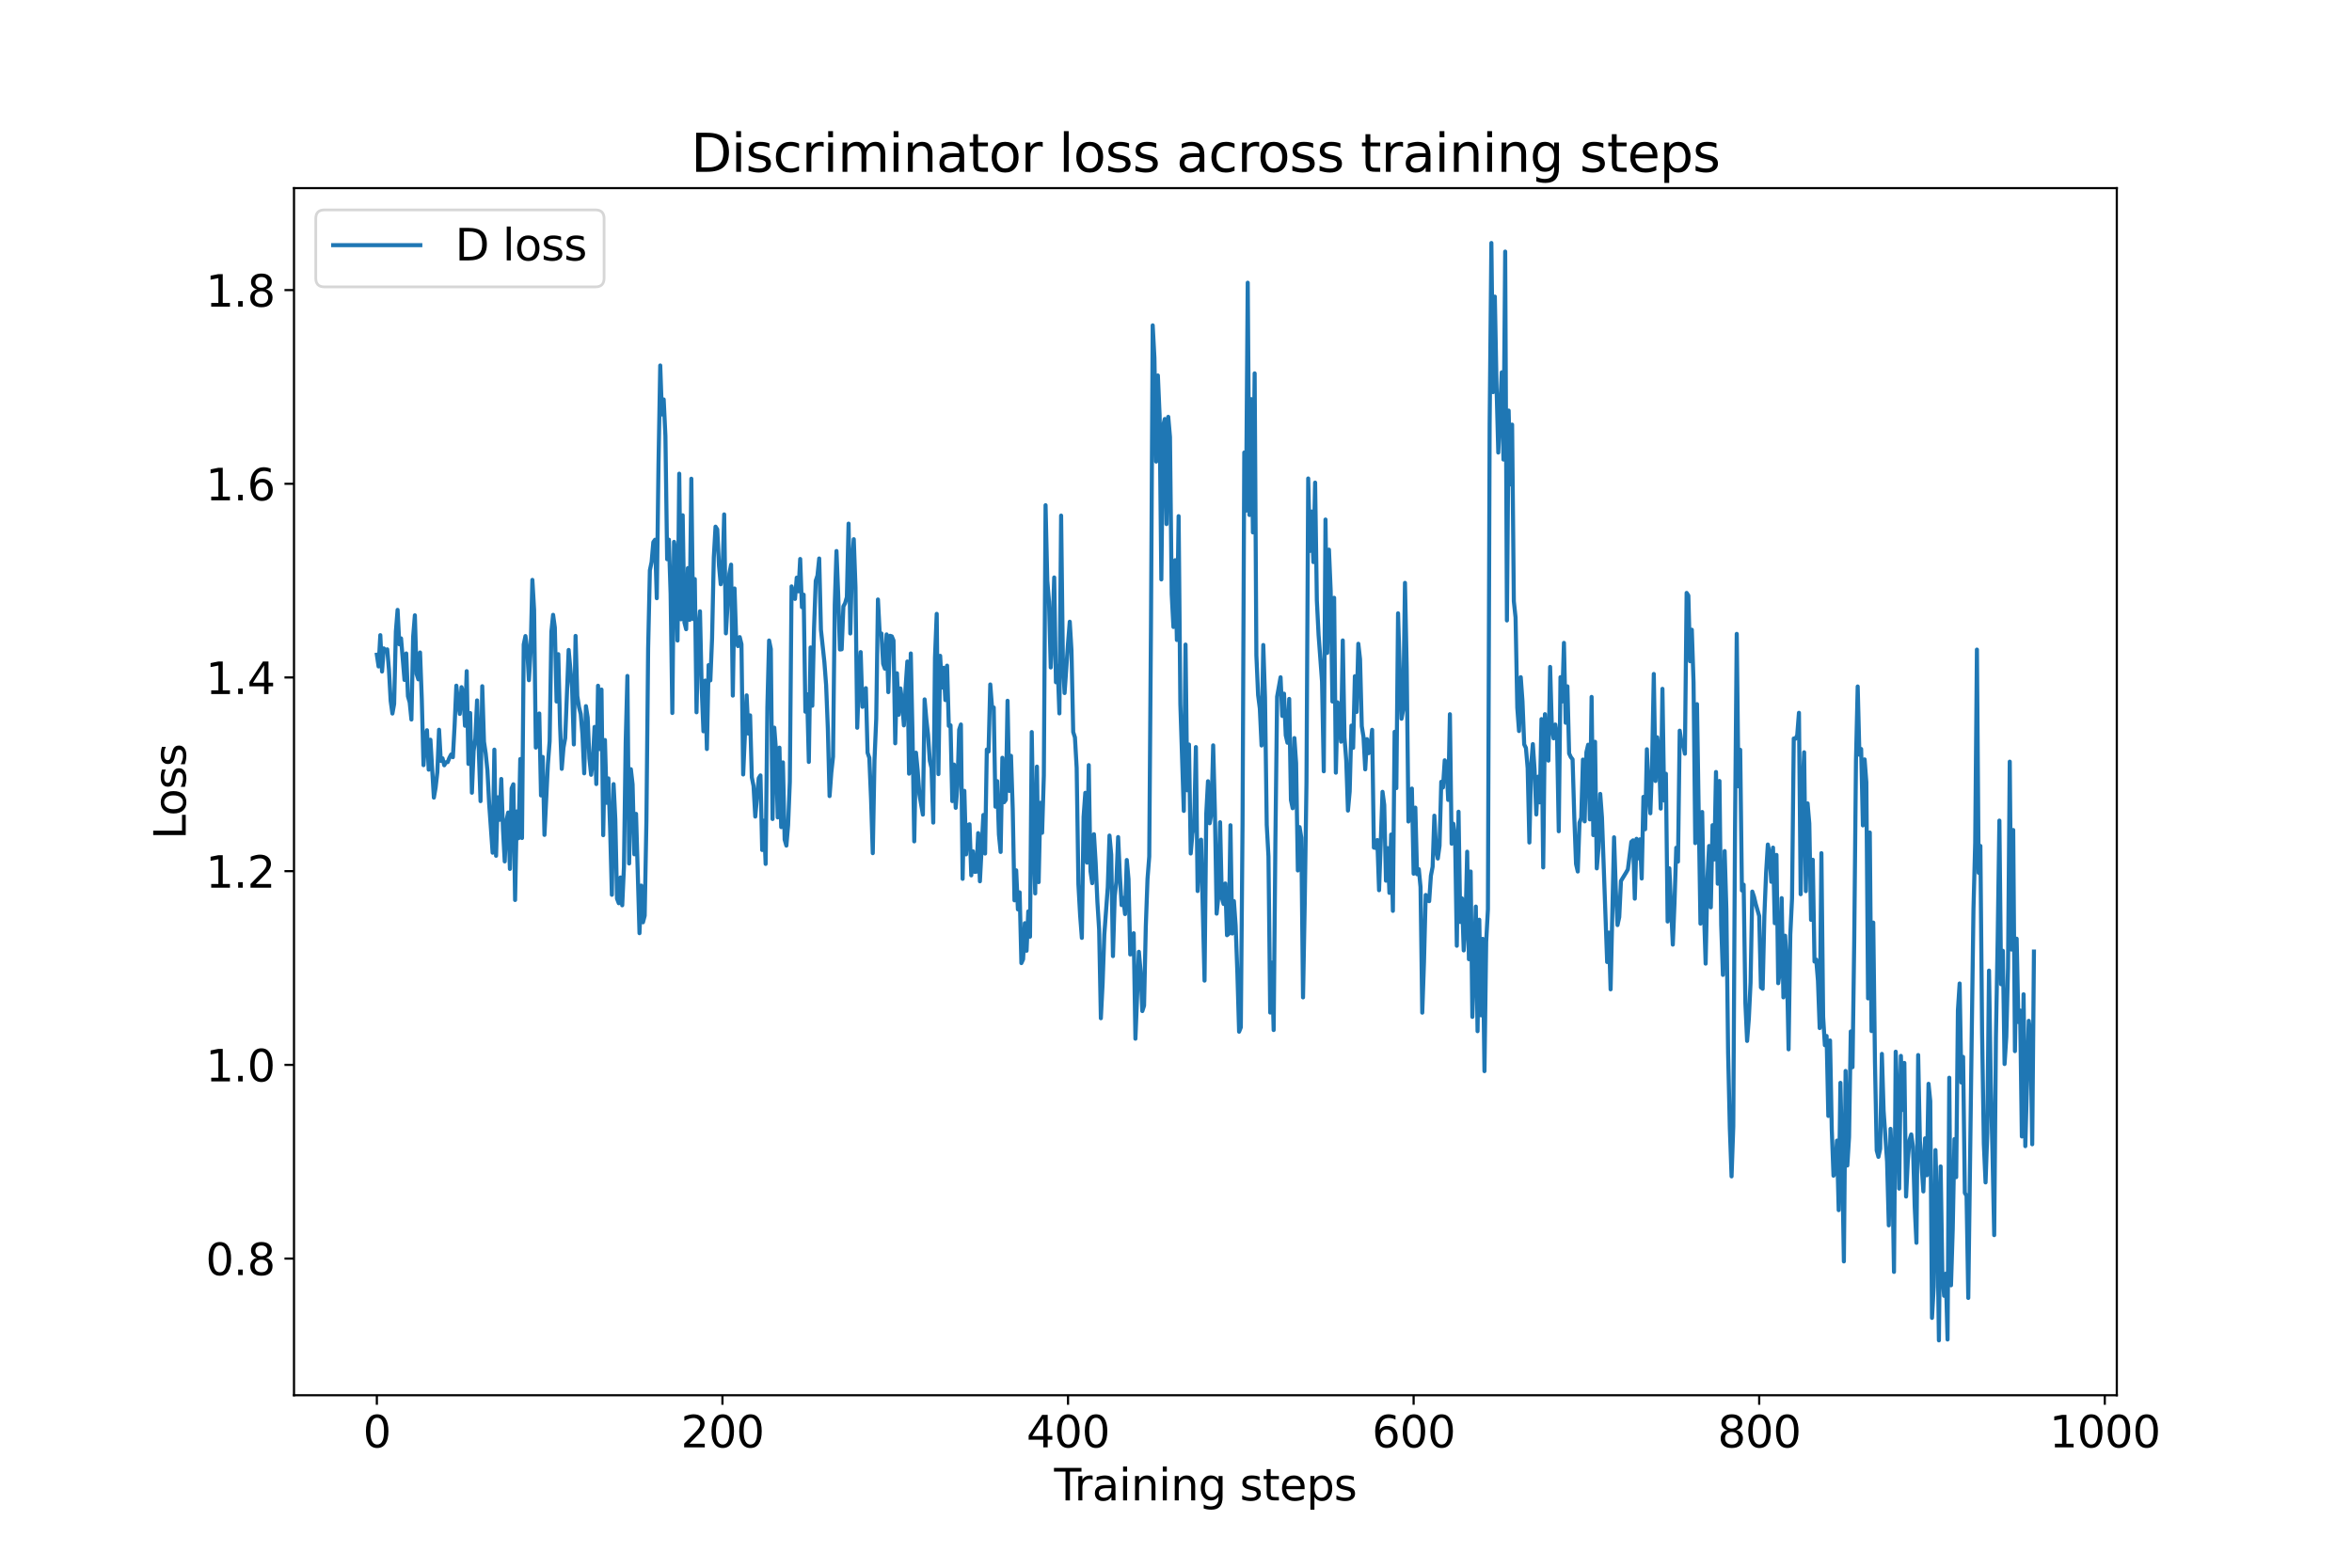 <?xml version="1.0" encoding="utf-8" standalone="no"?>
<!DOCTYPE svg PUBLIC "-//W3C//DTD SVG 1.1//EN"
  "http://www.w3.org/Graphics/SVG/1.1/DTD/svg11.dtd">
<svg xmlns:xlink="http://www.w3.org/1999/xlink" width="864pt" height="576pt" viewBox="0 0 864 576" xmlns="http://www.w3.org/2000/svg" version="1.1">
 <defs>
  <style type="text/css">*{stroke-linejoin: round; stroke-linecap: butt}</style>
 </defs>
 <g id="figure_1">
  <g id="patch_1">
   <path d="M 0 576 
L 864 576 
L 864 0 
L 0 0 
z
" style="fill: #ffffff"/>
  </g>
  <g id="axes_1">
   <g id="patch_2">
    <path d="M 108 512.64 
L 777.6 512.64 
L 777.6 69.12 
L 108 69.12 
z
" style="fill: #ffffff"/>
   </g>
   <g id="matplotlib.axis_1">
    <g id="xtick_1">
     <g id="line2d_1">
      <defs>
       <path id="ma4e22865d3" d="M 0 0 
L 0 3.5 
" style="stroke: #000000; stroke-width: 0.8"/>
      </defs>
      <g>
       <use xlink:href="#ma4e22865d3" x="138.436" y="512.64" style="stroke: #000000; stroke-width: 0.8"/>
      </g>
     </g>
     <g id="text_1">
      <!-- 0 -->
      <g transform="translate(133.346 531.798)scale(0.16 -0.16)">
       <defs>
        <path id="DejaVuSans-30" d="M 2034 4250 
Q 1547 4250 1301 3770 
Q 1056 3291 1056 2328 
Q 1056 1369 1301 889 
Q 1547 409 2034 409 
Q 2525 409 2770 889 
Q 3016 1369 3016 2328 
Q 3016 3291 2770 3770 
Q 2525 4250 2034 4250 
z
M 2034 4750 
Q 2819 4750 3233 4129 
Q 3647 3509 3647 2328 
Q 3647 1150 3233 529 
Q 2819 -91 2034 -91 
Q 1250 -91 836 529 
Q 422 1150 422 2328 
Q 422 3509 836 4129 
Q 1250 4750 2034 4750 
z
" transform="scale(0.016)"/>
       </defs>
       <use xlink:href="#DejaVuSans-30"/>
      </g>
     </g>
    </g>
    <g id="xtick_2">
     <g id="line2d_2">
      <g>
       <use xlink:href="#ma4e22865d3" x="265.387" y="512.64" style="stroke: #000000; stroke-width: 0.8"/>
      </g>
     </g>
     <g id="text_2">
      <!-- 200 -->
      <g transform="translate(250.117 531.798)scale(0.16 -0.16)">
       <defs>
        <path id="DejaVuSans-32" d="M 1228 531 
L 3431 531 
L 3431 0 
L 469 0 
L 469 531 
Q 828 903 1448 1529 
Q 2069 2156 2228 2338 
Q 2531 2678 2651 2914 
Q 2772 3150 2772 3378 
Q 2772 3750 2511 3984 
Q 2250 4219 1831 4219 
Q 1534 4219 1204 4116 
Q 875 4013 500 3803 
L 500 4441 
Q 881 4594 1212 4672 
Q 1544 4750 1819 4750 
Q 2544 4750 2975 4387 
Q 3406 4025 3406 3419 
Q 3406 3131 3298 2873 
Q 3191 2616 2906 2266 
Q 2828 2175 2409 1742 
Q 1991 1309 1228 531 
z
" transform="scale(0.016)"/>
       </defs>
       <use xlink:href="#DejaVuSans-32"/>
       <use xlink:href="#DejaVuSans-30" x="63.623"/>
       <use xlink:href="#DejaVuSans-30" x="127.246"/>
      </g>
     </g>
    </g>
    <g id="xtick_3">
     <g id="line2d_3">
      <g>
       <use xlink:href="#ma4e22865d3" x="392.337" y="512.64" style="stroke: #000000; stroke-width: 0.8"/>
      </g>
     </g>
     <g id="text_3">
      <!-- 400 -->
      <g transform="translate(377.067 531.798)scale(0.16 -0.16)">
       <defs>
        <path id="DejaVuSans-34" d="M 2419 4116 
L 825 1625 
L 2419 1625 
L 2419 4116 
z
M 2253 4666 
L 3047 4666 
L 3047 1625 
L 3713 1625 
L 3713 1100 
L 3047 1100 
L 3047 0 
L 2419 0 
L 2419 1100 
L 313 1100 
L 313 1709 
L 2253 4666 
z
" transform="scale(0.016)"/>
       </defs>
       <use xlink:href="#DejaVuSans-34"/>
       <use xlink:href="#DejaVuSans-30" x="63.623"/>
       <use xlink:href="#DejaVuSans-30" x="127.246"/>
      </g>
     </g>
    </g>
    <g id="xtick_4">
     <g id="line2d_4">
      <g>
       <use xlink:href="#ma4e22865d3" x="519.288" y="512.64" style="stroke: #000000; stroke-width: 0.8"/>
      </g>
     </g>
     <g id="text_4">
      <!-- 600 -->
      <g transform="translate(504.018 531.798)scale(0.16 -0.16)">
       <defs>
        <path id="DejaVuSans-36" d="M 2113 2584 
Q 1688 2584 1439 2293 
Q 1191 2003 1191 1497 
Q 1191 994 1439 701 
Q 1688 409 2113 409 
Q 2538 409 2786 701 
Q 3034 994 3034 1497 
Q 3034 2003 2786 2293 
Q 2538 2584 2113 2584 
z
M 3366 4563 
L 3366 3988 
Q 3128 4100 2886 4159 
Q 2644 4219 2406 4219 
Q 1781 4219 1451 3797 
Q 1122 3375 1075 2522 
Q 1259 2794 1537 2939 
Q 1816 3084 2150 3084 
Q 2853 3084 3261 2657 
Q 3669 2231 3669 1497 
Q 3669 778 3244 343 
Q 2819 -91 2113 -91 
Q 1303 -91 875 529 
Q 447 1150 447 2328 
Q 447 3434 972 4092 
Q 1497 4750 2381 4750 
Q 2619 4750 2861 4703 
Q 3103 4656 3366 4563 
z
" transform="scale(0.016)"/>
       </defs>
       <use xlink:href="#DejaVuSans-36"/>
       <use xlink:href="#DejaVuSans-30" x="63.623"/>
       <use xlink:href="#DejaVuSans-30" x="127.246"/>
      </g>
     </g>
    </g>
    <g id="xtick_5">
     <g id="line2d_5">
      <g>
       <use xlink:href="#ma4e22865d3" x="646.238" y="512.64" style="stroke: #000000; stroke-width: 0.8"/>
      </g>
     </g>
     <g id="text_5">
      <!-- 800 -->
      <g transform="translate(630.968 531.798)scale(0.16 -0.16)">
       <defs>
        <path id="DejaVuSans-38" d="M 2034 2216 
Q 1584 2216 1326 1975 
Q 1069 1734 1069 1313 
Q 1069 891 1326 650 
Q 1584 409 2034 409 
Q 2484 409 2743 651 
Q 3003 894 3003 1313 
Q 3003 1734 2745 1975 
Q 2488 2216 2034 2216 
z
M 1403 2484 
Q 997 2584 770 2862 
Q 544 3141 544 3541 
Q 544 4100 942 4425 
Q 1341 4750 2034 4750 
Q 2731 4750 3128 4425 
Q 3525 4100 3525 3541 
Q 3525 3141 3298 2862 
Q 3072 2584 2669 2484 
Q 3125 2378 3379 2068 
Q 3634 1759 3634 1313 
Q 3634 634 3220 271 
Q 2806 -91 2034 -91 
Q 1263 -91 848 271 
Q 434 634 434 1313 
Q 434 1759 690 2068 
Q 947 2378 1403 2484 
z
M 1172 3481 
Q 1172 3119 1398 2916 
Q 1625 2713 2034 2713 
Q 2441 2713 2670 2916 
Q 2900 3119 2900 3481 
Q 2900 3844 2670 4047 
Q 2441 4250 2034 4250 
Q 1625 4250 1398 4047 
Q 1172 3844 1172 3481 
z
" transform="scale(0.016)"/>
       </defs>
       <use xlink:href="#DejaVuSans-38"/>
       <use xlink:href="#DejaVuSans-30" x="63.623"/>
       <use xlink:href="#DejaVuSans-30" x="127.246"/>
      </g>
     </g>
    </g>
    <g id="xtick_6">
     <g id="line2d_6">
      <g>
       <use xlink:href="#ma4e22865d3" x="773.188" y="512.64" style="stroke: #000000; stroke-width: 0.8"/>
      </g>
     </g>
     <g id="text_6">
      <!-- 1000 -->
      <g transform="translate(752.828 531.798)scale(0.16 -0.16)">
       <defs>
        <path id="DejaVuSans-31" d="M 794 531 
L 1825 531 
L 1825 4091 
L 703 3866 
L 703 4441 
L 1819 4666 
L 2450 4666 
L 2450 531 
L 3481 531 
L 3481 0 
L 794 0 
L 794 531 
z
" transform="scale(0.016)"/>
       </defs>
       <use xlink:href="#DejaVuSans-31"/>
       <use xlink:href="#DejaVuSans-30" x="63.623"/>
       <use xlink:href="#DejaVuSans-30" x="127.246"/>
       <use xlink:href="#DejaVuSans-30" x="190.869"/>
      </g>
     </g>
    </g>
    <g id="text_7">
     <!-- Training steps -->
     <g transform="translate(387.224 551.283)scale(0.16 -0.16)">
      <defs>
       <path id="DejaVuSans-54" d="M -19 4666 
L 3928 4666 
L 3928 4134 
L 2272 4134 
L 2272 0 
L 1638 0 
L 1638 4134 
L -19 4134 
L -19 4666 
z
" transform="scale(0.016)"/>
       <path id="DejaVuSans-72" d="M 2631 2963 
Q 2534 3019 2420 3045 
Q 2306 3072 2169 3072 
Q 1681 3072 1420 2755 
Q 1159 2438 1159 1844 
L 1159 0 
L 581 0 
L 581 3500 
L 1159 3500 
L 1159 2956 
Q 1341 3275 1631 3429 
Q 1922 3584 2338 3584 
Q 2397 3584 2469 3576 
Q 2541 3569 2628 3553 
L 2631 2963 
z
" transform="scale(0.016)"/>
       <path id="DejaVuSans-61" d="M 2194 1759 
Q 1497 1759 1228 1600 
Q 959 1441 959 1056 
Q 959 750 1161 570 
Q 1363 391 1709 391 
Q 2188 391 2477 730 
Q 2766 1069 2766 1631 
L 2766 1759 
L 2194 1759 
z
M 3341 1997 
L 3341 0 
L 2766 0 
L 2766 531 
Q 2569 213 2275 61 
Q 1981 -91 1556 -91 
Q 1019 -91 701 211 
Q 384 513 384 1019 
Q 384 1609 779 1909 
Q 1175 2209 1959 2209 
L 2766 2209 
L 2766 2266 
Q 2766 2663 2505 2880 
Q 2244 3097 1772 3097 
Q 1472 3097 1187 3025 
Q 903 2953 641 2809 
L 641 3341 
Q 956 3463 1253 3523 
Q 1550 3584 1831 3584 
Q 2591 3584 2966 3190 
Q 3341 2797 3341 1997 
z
" transform="scale(0.016)"/>
       <path id="DejaVuSans-69" d="M 603 3500 
L 1178 3500 
L 1178 0 
L 603 0 
L 603 3500 
z
M 603 4863 
L 1178 4863 
L 1178 4134 
L 603 4134 
L 603 4863 
z
" transform="scale(0.016)"/>
       <path id="DejaVuSans-6e" d="M 3513 2113 
L 3513 0 
L 2938 0 
L 2938 2094 
Q 2938 2591 2744 2837 
Q 2550 3084 2163 3084 
Q 1697 3084 1428 2787 
Q 1159 2491 1159 1978 
L 1159 0 
L 581 0 
L 581 3500 
L 1159 3500 
L 1159 2956 
Q 1366 3272 1645 3428 
Q 1925 3584 2291 3584 
Q 2894 3584 3203 3211 
Q 3513 2838 3513 2113 
z
" transform="scale(0.016)"/>
       <path id="DejaVuSans-67" d="M 2906 1791 
Q 2906 2416 2648 2759 
Q 2391 3103 1925 3103 
Q 1463 3103 1205 2759 
Q 947 2416 947 1791 
Q 947 1169 1205 825 
Q 1463 481 1925 481 
Q 2391 481 2648 825 
Q 2906 1169 2906 1791 
z
M 3481 434 
Q 3481 -459 3084 -895 
Q 2688 -1331 1869 -1331 
Q 1566 -1331 1297 -1286 
Q 1028 -1241 775 -1147 
L 775 -588 
Q 1028 -725 1275 -790 
Q 1522 -856 1778 -856 
Q 2344 -856 2625 -561 
Q 2906 -266 2906 331 
L 2906 616 
Q 2728 306 2450 153 
Q 2172 0 1784 0 
Q 1141 0 747 490 
Q 353 981 353 1791 
Q 353 2603 747 3093 
Q 1141 3584 1784 3584 
Q 2172 3584 2450 3431 
Q 2728 3278 2906 2969 
L 2906 3500 
L 3481 3500 
L 3481 434 
z
" transform="scale(0.016)"/>
       <path id="DejaVuSans-20" transform="scale(0.016)"/>
       <path id="DejaVuSans-73" d="M 2834 3397 
L 2834 2853 
Q 2591 2978 2328 3040 
Q 2066 3103 1784 3103 
Q 1356 3103 1142 2972 
Q 928 2841 928 2578 
Q 928 2378 1081 2264 
Q 1234 2150 1697 2047 
L 1894 2003 
Q 2506 1872 2764 1633 
Q 3022 1394 3022 966 
Q 3022 478 2636 193 
Q 2250 -91 1575 -91 
Q 1294 -91 989 -36 
Q 684 19 347 128 
L 347 722 
Q 666 556 975 473 
Q 1284 391 1588 391 
Q 1994 391 2212 530 
Q 2431 669 2431 922 
Q 2431 1156 2273 1281 
Q 2116 1406 1581 1522 
L 1381 1569 
Q 847 1681 609 1914 
Q 372 2147 372 2553 
Q 372 3047 722 3315 
Q 1072 3584 1716 3584 
Q 2034 3584 2315 3537 
Q 2597 3491 2834 3397 
z
" transform="scale(0.016)"/>
       <path id="DejaVuSans-74" d="M 1172 4494 
L 1172 3500 
L 2356 3500 
L 2356 3053 
L 1172 3053 
L 1172 1153 
Q 1172 725 1289 603 
Q 1406 481 1766 481 
L 2356 481 
L 2356 0 
L 1766 0 
Q 1100 0 847 248 
Q 594 497 594 1153 
L 594 3053 
L 172 3053 
L 172 3500 
L 594 3500 
L 594 4494 
L 1172 4494 
z
" transform="scale(0.016)"/>
       <path id="DejaVuSans-65" d="M 3597 1894 
L 3597 1613 
L 953 1613 
Q 991 1019 1311 708 
Q 1631 397 2203 397 
Q 2534 397 2845 478 
Q 3156 559 3463 722 
L 3463 178 
Q 3153 47 2828 -22 
Q 2503 -91 2169 -91 
Q 1331 -91 842 396 
Q 353 884 353 1716 
Q 353 2575 817 3079 
Q 1281 3584 2069 3584 
Q 2775 3584 3186 3129 
Q 3597 2675 3597 1894 
z
M 3022 2063 
Q 3016 2534 2758 2815 
Q 2500 3097 2075 3097 
Q 1594 3097 1305 2825 
Q 1016 2553 972 2059 
L 3022 2063 
z
" transform="scale(0.016)"/>
       <path id="DejaVuSans-70" d="M 1159 525 
L 1159 -1331 
L 581 -1331 
L 581 3500 
L 1159 3500 
L 1159 2969 
Q 1341 3281 1617 3432 
Q 1894 3584 2278 3584 
Q 2916 3584 3314 3078 
Q 3713 2572 3713 1747 
Q 3713 922 3314 415 
Q 2916 -91 2278 -91 
Q 1894 -91 1617 61 
Q 1341 213 1159 525 
z
M 3116 1747 
Q 3116 2381 2855 2742 
Q 2594 3103 2138 3103 
Q 1681 3103 1420 2742 
Q 1159 2381 1159 1747 
Q 1159 1113 1420 752 
Q 1681 391 2138 391 
Q 2594 391 2855 752 
Q 3116 1113 3116 1747 
z
" transform="scale(0.016)"/>
      </defs>
      <use xlink:href="#DejaVuSans-54"/>
      <use xlink:href="#DejaVuSans-72" x="46.334"/>
      <use xlink:href="#DejaVuSans-61" x="87.447"/>
      <use xlink:href="#DejaVuSans-69" x="148.727"/>
      <use xlink:href="#DejaVuSans-6e" x="176.51"/>
      <use xlink:href="#DejaVuSans-69" x="239.889"/>
      <use xlink:href="#DejaVuSans-6e" x="267.672"/>
      <use xlink:href="#DejaVuSans-67" x="331.051"/>
      <use xlink:href="#DejaVuSans-20" x="394.527"/>
      <use xlink:href="#DejaVuSans-73" x="426.314"/>
      <use xlink:href="#DejaVuSans-74" x="478.414"/>
      <use xlink:href="#DejaVuSans-65" x="517.623"/>
      <use xlink:href="#DejaVuSans-70" x="579.146"/>
      <use xlink:href="#DejaVuSans-73" x="642.623"/>
     </g>
    </g>
   </g>
   <g id="matplotlib.axis_2">
    <g id="ytick_1">
     <g id="line2d_7">
      <defs>
       <path id="ma4fe19b597" d="M 0 0 
L -3.5 0 
" style="stroke: #000000; stroke-width: 0.8"/>
      </defs>
      <g>
       <use xlink:href="#ma4fe19b597" x="108" y="462.417" style="stroke: #000000; stroke-width: 0.8"/>
      </g>
     </g>
     <g id="text_8">
      <!-- 0.8 -->
      <g transform="translate(75.555 468.495)scale(0.16 -0.16)">
       <defs>
        <path id="DejaVuSans-2e" d="M 684 794 
L 1344 794 
L 1344 0 
L 684 0 
L 684 794 
z
" transform="scale(0.016)"/>
       </defs>
       <use xlink:href="#DejaVuSans-30"/>
       <use xlink:href="#DejaVuSans-2e" x="63.623"/>
       <use xlink:href="#DejaVuSans-38" x="95.41"/>
      </g>
     </g>
    </g>
    <g id="ytick_2">
     <g id="line2d_8">
      <g>
       <use xlink:href="#ma4fe19b597" x="108" y="391.25" style="stroke: #000000; stroke-width: 0.8"/>
      </g>
     </g>
     <g id="text_9">
      <!-- 1.0 -->
      <g transform="translate(75.555 397.329)scale(0.16 -0.16)">
       <use xlink:href="#DejaVuSans-31"/>
       <use xlink:href="#DejaVuSans-2e" x="63.623"/>
       <use xlink:href="#DejaVuSans-30" x="95.41"/>
      </g>
     </g>
    </g>
    <g id="ytick_3">
     <g id="line2d_9">
      <g>
       <use xlink:href="#ma4fe19b597" x="108" y="320.084" style="stroke: #000000; stroke-width: 0.8"/>
      </g>
     </g>
     <g id="text_10">
      <!-- 1.2 -->
      <g transform="translate(75.555 326.163)scale(0.16 -0.16)">
       <use xlink:href="#DejaVuSans-31"/>
       <use xlink:href="#DejaVuSans-2e" x="63.623"/>
       <use xlink:href="#DejaVuSans-32" x="95.41"/>
      </g>
     </g>
    </g>
    <g id="ytick_4">
     <g id="line2d_10">
      <g>
       <use xlink:href="#ma4fe19b597" x="108" y="248.918" style="stroke: #000000; stroke-width: 0.8"/>
      </g>
     </g>
     <g id="text_11">
      <!-- 1.4 -->
      <g transform="translate(75.555 254.997)scale(0.16 -0.16)">
       <use xlink:href="#DejaVuSans-31"/>
       <use xlink:href="#DejaVuSans-2e" x="63.623"/>
       <use xlink:href="#DejaVuSans-34" x="95.41"/>
      </g>
     </g>
    </g>
    <g id="ytick_5">
     <g id="line2d_11">
      <g>
       <use xlink:href="#ma4fe19b597" x="108" y="177.752" style="stroke: #000000; stroke-width: 0.8"/>
      </g>
     </g>
     <g id="text_12">
      <!-- 1.6 -->
      <g transform="translate(75.555 183.83)scale(0.16 -0.16)">
       <use xlink:href="#DejaVuSans-31"/>
       <use xlink:href="#DejaVuSans-2e" x="63.623"/>
       <use xlink:href="#DejaVuSans-36" x="95.41"/>
      </g>
     </g>
    </g>
    <g id="ytick_6">
     <g id="line2d_12">
      <g>
       <use xlink:href="#ma4fe19b597" x="108" y="106.585" style="stroke: #000000; stroke-width: 0.8"/>
      </g>
     </g>
     <g id="text_13">
      <!-- 1.8 -->
      <g transform="translate(75.555 112.664)scale(0.16 -0.16)">
       <use xlink:href="#DejaVuSans-31"/>
       <use xlink:href="#DejaVuSans-2e" x="63.623"/>
       <use xlink:href="#DejaVuSans-38" x="95.41"/>
      </g>
     </g>
    </g>
    <g id="text_14">
     <!-- Loss -->
     <g transform="translate(68.228 308.428)rotate(-90)scale(0.16 -0.16)">
      <defs>
       <path id="DejaVuSans-4c" d="M 628 4666 
L 1259 4666 
L 1259 531 
L 3531 531 
L 3531 0 
L 628 0 
L 628 4666 
z
" transform="scale(0.016)"/>
       <path id="DejaVuSans-6f" d="M 1959 3097 
Q 1497 3097 1228 2736 
Q 959 2375 959 1747 
Q 959 1119 1226 758 
Q 1494 397 1959 397 
Q 2419 397 2687 759 
Q 2956 1122 2956 1747 
Q 2956 2369 2687 2733 
Q 2419 3097 1959 3097 
z
M 1959 3584 
Q 2709 3584 3137 3096 
Q 3566 2609 3566 1747 
Q 3566 888 3137 398 
Q 2709 -91 1959 -91 
Q 1206 -91 779 398 
Q 353 888 353 1747 
Q 353 2609 779 3096 
Q 1206 3584 1959 3584 
z
" transform="scale(0.016)"/>
      </defs>
      <use xlink:href="#DejaVuSans-4c"/>
      <use xlink:href="#DejaVuSans-6f" x="53.963"/>
      <use xlink:href="#DejaVuSans-73" x="115.145"/>
      <use xlink:href="#DejaVuSans-73" x="167.244"/>
     </g>
    </g>
   </g>
   <g id="line2d_13">
    <path d="M 138.436 240.55 
L 139.071 244.866 
L 139.706 233.367 
L 140.341 246.727 
L 140.975 238.228 
L 141.61 238.923 
L 142.245 238.581 
L 142.88 245.993 
L 143.514 257.545 
L 144.149 262.167 
L 144.784 258.636 
L 145.419 232.02 
L 146.053 224.083 
L 146.688 236.723 
L 147.323 234.555 
L 148.592 249.827 
L 149.227 240.094 
L 149.862 255.826 
L 150.497 258.042 
L 151.131 264.374 
L 151.766 233.997 
L 152.401 226.075 
L 153.036 247.614 
L 153.67 249.603 
L 154.305 239.731 
L 154.94 256.715 
L 155.575 281.128 
L 156.209 271.647 
L 156.844 268.305 
L 157.479 282.788 
L 158.114 271.794 
L 159.383 293.062 
L 160.018 289.404 
L 160.653 283.755 
L 161.287 268.122 
L 161.922 279.557 
L 162.557 278.617 
L 163.192 281.174 
L 163.826 280.081 
L 164.461 280.017 
L 165.096 278.402 
L 165.731 277.206 
L 166.365 278.2 
L 167 266.481 
L 167.635 251.927 
L 168.27 258.085 
L 168.904 262.315 
L 169.539 252.483 
L 170.174 254.532 
L 170.809 266.656 
L 171.443 246.598 
L 172.078 280.668 
L 172.713 261.966 
L 173.348 291.267 
L 173.982 275.877 
L 174.617 271.341 
L 175.252 257.344 
L 176.521 294.355 
L 177.156 252.132 
L 177.791 272.525 
L 178.426 276.841 
L 179.06 283.12 
L 179.695 295.337 
L 180.965 313.308 
L 181.6 275.432 
L 182.234 314.429 
L 182.869 292.941 
L 183.504 301.225 
L 184.139 286.207 
L 184.773 304.728 
L 185.408 316.506 
L 186.043 301.48 
L 186.678 298.535 
L 187.312 319.258 
L 187.947 289.664 
L 188.582 288.163 
L 189.217 330.674 
L 189.851 298.132 
L 190.486 307.969 
L 191.121 278.874 
L 191.756 307.907 
L 192.39 236.786 
L 193.025 233.702 
L 193.66 238.37 
L 194.295 249.923 
L 194.929 239.165 
L 195.564 213.066 
L 196.199 224.052 
L 196.834 274.681 
L 197.468 273.608 
L 198.103 262.146 
L 198.738 292.261 
L 199.373 278.117 
L 200.007 306.755 
L 201.277 280.706 
L 201.912 272.335 
L 202.546 232.126 
L 203.181 225.901 
L 203.816 230.558 
L 204.451 257.751 
L 205.085 240.356 
L 205.72 266.101 
L 206.355 282.491 
L 206.99 274.722 
L 207.624 271.207 
L 208.894 238.798 
L 210.163 252.929 
L 210.798 273.518 
L 211.433 233.644 
L 212.068 255.741 
L 212.702 259.808 
L 213.337 262.392 
L 213.972 269.945 
L 214.607 284.137 
L 215.241 259.455 
L 215.876 263.666 
L 216.511 278.674 
L 217.146 284.672 
L 217.78 279.606 
L 218.415 267.092 
L 219.05 288.069 
L 219.685 251.959 
L 220.319 275.23 
L 220.954 253.35 
L 221.589 306.864 
L 222.224 271.9 
L 222.858 294.974 
L 223.493 285.995 
L 224.128 304.535 
L 224.763 328.764 
L 225.397 288.102 
L 226.032 301.055 
L 226.667 330.176 
L 227.302 331.857 
L 227.936 322.403 
L 228.571 332.629 
L 229.206 318.528 
L 229.841 272.86 
L 230.475 248.362 
L 231.11 317.261 
L 231.745 282.61 
L 232.38 288.188 
L 233.014 313.886 
L 233.649 299.031 
L 234.919 342.869 
L 235.553 325.382 
L 236.188 338.873 
L 236.823 336.43 
L 237.458 301.688 
L 238.092 238.315 
L 238.727 209.531 
L 239.362 206.506 
L 239.997 199.176 
L 240.631 198.307 
L 241.266 219.797 
L 241.901 170.233 
L 242.536 134.283 
L 243.17 152.286 
L 243.805 146.759 
L 244.44 160.163 
L 245.075 205.475 
L 245.709 198.277 
L 246.344 218.081 
L 246.979 261.968 
L 247.614 199.093 
L 248.248 203.389 
L 248.883 235.352 
L 249.518 174.04 
L 250.153 227.539 
L 250.787 189.322 
L 251.422 228.682 
L 252.057 231.187 
L 252.692 208.73 
L 253.326 227.777 
L 253.961 175.897 
L 254.596 227.456 
L 255.231 212.76 
L 255.866 261.711 
L 256.5 231.936 
L 257.135 224.602 
L 257.77 253.012 
L 258.405 268.699 
L 259.039 250.058 
L 259.674 275.207 
L 260.309 244.361 
L 260.944 249.996 
L 261.578 234.623 
L 262.213 204.81 
L 262.848 193.506 
L 263.483 194.501 
L 264.117 207.816 
L 264.752 214.663 
L 265.387 211.362 
L 266.022 189.006 
L 266.656 232.71 
L 267.926 210.812 
L 268.561 207.459 
L 269.195 255.582 
L 269.83 216.216 
L 270.465 235.805 
L 271.1 237.394 
L 271.734 234.08 
L 272.369 236.678 
L 273.004 284.552 
L 274.273 255.489 
L 274.908 269.546 
L 275.543 262.834 
L 276.178 285.603 
L 276.812 288.772 
L 277.447 300.031 
L 278.717 285.91 
L 279.351 284.904 
L 279.986 312.307 
L 280.621 301.535 
L 281.256 317.419 
L 281.89 259.781 
L 282.525 235.337 
L 283.16 238.462 
L 283.795 300.92 
L 284.429 267.354 
L 285.064 275.784 
L 285.699 300.324 
L 286.334 274.705 
L 286.968 303.892 
L 287.603 280.108 
L 288.238 308.468 
L 288.873 310.691 
L 289.507 303.156 
L 290.142 287.295 
L 290.777 215.456 
L 291.412 218.337 
L 292.046 220.053 
L 292.681 212.242 
L 293.316 217.271 
L 293.951 205.382 
L 294.585 223.093 
L 295.22 218.493 
L 295.855 261.498 
L 296.49 255.095 
L 297.124 279.949 
L 297.759 237.899 
L 298.394 259.314 
L 299.029 230.967 
L 299.663 213.412 
L 300.298 211.468 
L 300.933 205.198 
L 301.568 231.346 
L 302.837 243.296 
L 303.472 251.699 
L 304.107 267.699 
L 304.741 292.496 
L 305.376 283.957 
L 306.011 278.016 
L 306.646 222.099 
L 307.28 202.457 
L 307.915 218.59 
L 308.55 238.645 
L 309.185 238.563 
L 309.819 222.794 
L 310.454 221.619 
L 311.089 219.399 
L 311.724 192.386 
L 312.358 232.751 
L 312.993 207.012 
L 313.628 198.115 
L 314.263 215.707 
L 314.897 267.393 
L 315.532 249.13 
L 316.167 239.591 
L 316.802 259.702 
L 317.436 259.038 
L 318.071 252.846 
L 318.706 276.59 
L 319.341 278.443 
L 319.975 293.422 
L 320.61 313.47 
L 321.245 279.239 
L 321.88 264.08 
L 322.514 220.26 
L 323.149 232.609 
L 323.784 232.748 
L 324.419 243.885 
L 325.053 245.683 
L 325.688 233.095 
L 326.323 254.305 
L 326.958 233.61 
L 327.592 233.802 
L 328.227 235.32 
L 328.862 273.106 
L 329.497 247.368 
L 330.132 262.624 
L 330.766 252.944 
L 331.401 257.722 
L 332.036 266.524 
L 332.671 252.512 
L 333.305 243.056 
L 333.94 284.268 
L 334.575 240.095 
L 335.21 269.832 
L 335.844 309.137 
L 336.479 276.549 
L 337.114 283.217 
L 337.749 291.952 
L 339.018 299.313 
L 339.653 256.974 
L 340.288 264.281 
L 340.922 270.035 
L 341.557 279.498 
L 342.192 282.226 
L 342.827 302.244 
L 343.461 241.67 
L 344.096 225.54 
L 344.731 284.421 
L 345.366 240.962 
L 346 252.636 
L 346.635 245.358 
L 347.27 257.218 
L 347.905 244.572 
L 348.539 266.706 
L 349.174 266.484 
L 349.809 294.344 
L 350.444 280.912 
L 351.078 296.811 
L 351.713 288.909 
L 352.348 268.099 
L 352.983 266.193 
L 353.617 322.905 
L 354.252 290.57 
L 354.887 313.917 
L 355.522 303.148 
L 356.156 302.856 
L 356.791 321.624 
L 357.426 312.789 
L 358.061 320.338 
L 358.695 320.273 
L 359.33 306.104 
L 359.965 323.808 
L 361.234 299.439 
L 361.869 313.612 
L 362.504 275.408 
L 363.139 276.127 
L 363.773 251.479 
L 364.408 259.743 
L 365.043 259.944 
L 365.678 296.405 
L 366.312 287.013 
L 366.947 306.616 
L 367.582 313.018 
L 368.217 278.421 
L 368.851 294.752 
L 369.486 293.874 
L 370.121 257.473 
L 370.756 290.591 
L 371.39 277.707 
L 372.025 297.267 
L 372.66 330.798 
L 373.295 319.784 
L 373.929 334.132 
L 374.564 327.87 
L 375.199 353.862 
L 375.834 352.451 
L 376.468 339.201 
L 377.103 349.334 
L 377.738 334.855 
L 378.373 344.16 
L 379.007 268.974 
L 379.642 306.016 
L 380.277 328.259 
L 380.912 281.674 
L 381.546 324.116 
L 382.181 294.965 
L 382.816 305.986 
L 383.451 284.912 
L 384.085 185.626 
L 384.72 213.341 
L 385.355 221.165 
L 385.99 245.24 
L 386.624 232.711 
L 387.259 212.177 
L 387.894 250.669 
L 388.529 244.668 
L 389.163 262.118 
L 389.798 189.441 
L 390.433 242.067 
L 391.068 254.638 
L 392.337 236.463 
L 392.972 228.434 
L 393.607 239.057 
L 394.241 268.962 
L 394.876 270.939 
L 395.511 282.142 
L 396.146 324.83 
L 396.78 336.31 
L 397.415 344.602 
L 398.05 300.143 
L 398.685 291.296 
L 399.319 316.945 
L 399.954 281.119 
L 400.589 320.087 
L 401.224 324.498 
L 401.858 306.502 
L 402.493 317.085 
L 403.128 331.415 
L 403.763 341.581 
L 404.397 374.119 
L 405.032 361.522 
L 405.667 343.382 
L 406.937 325.939 
L 407.571 306.998 
L 408.206 314.074 
L 408.841 351.294 
L 409.476 329.523 
L 410.11 323.799 
L 410.745 307.554 
L 411.38 321.535 
L 412.015 332.56 
L 412.649 329.915 
L 413.284 335.849 
L 413.919 315.982 
L 414.554 323.015 
L 415.188 350.685 
L 415.823 350.475 
L 416.458 342.885 
L 417.093 381.639 
L 418.362 349.705 
L 418.997 356.902 
L 419.632 371.487 
L 420.266 369.486 
L 420.901 340.561 
L 421.536 322.936 
L 422.171 314.688 
L 422.805 230.425 
L 423.44 119.545 
L 424.075 131.548 
L 424.71 169.6 
L 425.344 137.957 
L 425.979 152.691 
L 426.614 212.898 
L 427.249 156.516 
L 427.883 153.947 
L 428.518 192.553 
L 429.153 153.156 
L 429.788 160.569 
L 430.422 218.283 
L 431.057 230.357 
L 431.692 205.83 
L 432.327 235.148 
L 432.961 189.652 
L 433.596 258.725 
L 434.866 297.945 
L 435.5 236.824 
L 436.135 290.361 
L 436.77 273.555 
L 437.405 313.594 
L 438.039 306.279 
L 438.674 303.053 
L 439.309 274.483 
L 439.944 327.38 
L 440.578 313.238 
L 441.213 308.509 
L 442.483 360.3 
L 443.117 298.952 
L 443.752 287.044 
L 444.387 302.476 
L 445.022 298.636 
L 445.656 273.857 
L 446.291 298.149 
L 446.926 335.696 
L 447.561 329.372 
L 448.195 302.101 
L 448.83 329.794 
L 449.465 332.132 
L 450.1 324.608 
L 450.734 343.612 
L 451.369 343.096 
L 452.004 303.217 
L 452.639 342.989 
L 453.273 331.083 
L 453.908 340.069 
L 454.543 357.418 
L 455.178 379.071 
L 455.812 377.45 
L 456.447 302.55 
L 457.082 166.261 
L 457.717 187.652 
L 458.351 103.87 
L 458.986 189.218 
L 459.621 146.649 
L 460.256 195.622 
L 460.89 137.191 
L 461.525 240.788 
L 462.16 255.369 
L 462.795 260.315 
L 463.429 273.917 
L 464.064 236.986 
L 464.699 256.303 
L 465.334 303.048 
L 465.968 314.645 
L 466.603 372.036 
L 467.238 353.66 
L 467.873 378.459 
L 468.507 309.544 
L 469.142 255.971 
L 470.412 248.847 
L 471.046 263.061 
L 471.681 254.863 
L 472.316 270.158 
L 472.951 272.902 
L 473.585 256.794 
L 474.22 293.924 
L 474.855 296.965 
L 475.49 271.189 
L 476.124 280.394 
L 476.759 319.827 
L 477.394 303.896 
L 478.029 307.775 
L 478.663 366.466 
L 479.298 331.449 
L 479.933 287.505 
L 480.568 175.8 
L 481.203 202.425 
L 481.837 187.939 
L 482.472 206.529 
L 483.107 177.322 
L 483.742 220.602 
L 484.376 233.287 
L 485.646 250.431 
L 486.281 283.394 
L 486.915 190.888 
L 487.55 239.899 
L 488.185 201.948 
L 488.82 217.031 
L 489.454 257.756 
L 490.089 219.642 
L 490.724 283.898 
L 491.359 258.058 
L 492.628 272.511 
L 493.263 235.308 
L 493.898 270.907 
L 494.532 279.343 
L 495.167 297.823 
L 495.802 290.791 
L 496.437 266.607 
L 497.071 274.76 
L 497.706 248.456 
L 498.341 261.588 
L 498.976 236.532 
L 499.61 242.206 
L 500.245 266.818 
L 500.88 270.764 
L 501.515 282.679 
L 502.149 271.573 
L 502.784 276.726 
L 503.419 274.323 
L 504.054 268.152 
L 504.688 311.421 
L 505.323 311.559 
L 505.958 308.658 
L 506.593 327.084 
L 507.862 290.931 
L 508.497 295.761 
L 509.132 323.591 
L 509.766 311.619 
L 510.401 328.062 
L 511.036 306.619 
L 511.671 334.668 
L 512.305 268.893 
L 512.94 289.571 
L 513.575 225.343 
L 514.21 247.081 
L 514.844 264.089 
L 515.479 260.594 
L 516.114 214.155 
L 516.749 245.267 
L 517.383 301.839 
L 518.018 292.8 
L 518.653 289.733 
L 519.288 321.007 
L 519.922 296.748 
L 520.557 321.21 
L 521.192 319.343 
L 521.827 325.932 
L 522.461 372.075 
L 523.096 353.528 
L 523.731 328.83 
L 524.366 330.848 
L 525 331.112 
L 525.635 321.789 
L 526.27 318.468 
L 526.905 299.701 
L 527.539 311.855 
L 528.174 315.447 
L 528.809 310.761 
L 529.444 287.241 
L 530.078 289.328 
L 530.713 279.352 
L 531.348 280.363 
L 531.983 293.912 
L 532.617 262.418 
L 533.252 309.997 
L 533.887 302.657 
L 534.522 307.622 
L 535.156 347.49 
L 535.791 298.24 
L 536.426 338.759 
L 537.061 330.075 
L 537.695 349.209 
L 538.33 340.287 
L 538.965 312.936 
L 539.6 352.439 
L 540.234 320.204 
L 540.869 373.623 
L 542.139 333.095 
L 542.773 378.884 
L 543.408 337.926 
L 544.043 373.058 
L 544.678 344.955 
L 545.312 393.556 
L 545.947 346.034 
L 546.582 334.07 
L 547.217 155.843 
L 547.851 89.28 
L 548.486 144.074 
L 549.121 108.979 
L 549.756 142.254 
L 550.39 166.281 
L 551.66 136.803 
L 552.295 168.849 
L 552.929 92.434 
L 553.564 227.972 
L 554.199 150.855 
L 554.834 177.97 
L 555.468 156.007 
L 556.103 220.888 
L 556.738 226.893 
L 557.373 260.023 
L 558.008 268.603 
L 558.642 248.812 
L 559.277 257.628 
L 559.912 273.525 
L 560.547 274.803 
L 561.181 282.236 
L 561.816 309.557 
L 562.451 281.368 
L 563.086 273.397 
L 563.72 282.797 
L 564.355 299.25 
L 564.99 285.372 
L 565.625 294.808 
L 566.259 264.213 
L 566.894 318.715 
L 567.529 262.401 
L 568.164 278.043 
L 568.798 279.465 
L 569.433 245.041 
L 570.068 267.224 
L 570.703 271.284 
L 571.337 266.198 
L 571.972 270.53 
L 572.607 305.424 
L 573.242 248.812 
L 573.876 257.736 
L 574.511 236.209 
L 575.146 265.562 
L 575.781 252.176 
L 576.415 276.845 
L 577.05 278.179 
L 577.685 279.004 
L 578.32 300.423 
L 578.954 317.458 
L 579.589 320.216 
L 580.224 302.281 
L 580.859 300.518 
L 581.493 279.079 
L 582.128 301.798 
L 582.763 276.403 
L 583.398 273.623 
L 584.032 301.066 
L 584.667 256.06 
L 585.302 306.841 
L 585.937 272.548 
L 586.571 319.065 
L 587.206 311.476 
L 587.841 291.698 
L 588.476 300.342 
L 590.38 353.471 
L 591.015 342.651 
L 591.649 363.507 
L 592.919 307.642 
L 593.554 326.639 
L 594.188 339.888 
L 594.823 336.955 
L 595.458 323.678 
L 597.362 320.562 
L 597.997 319.418 
L 599.266 309.309 
L 599.901 308.754 
L 600.536 330.186 
L 601.171 308.196 
L 601.805 315.398 
L 602.44 308.388 
L 603.075 322.782 
L 603.71 292.784 
L 604.344 304.681 
L 604.979 275.289 
L 605.614 291.164 
L 606.249 298.819 
L 606.883 280.95 
L 607.518 247.629 
L 608.153 286.952 
L 608.788 270.907 
L 609.422 276.833 
L 610.057 297.091 
L 610.692 253.088 
L 611.327 294.127 
L 611.961 284.296 
L 612.596 338.581 
L 613.231 319.033 
L 614.5 347.067 
L 615.135 331.404 
L 615.77 311.479 
L 616.405 316.577 
L 617.039 268.459 
L 617.674 272.81 
L 618.309 273.722 
L 618.944 276.933 
L 619.578 217.85 
L 620.213 218.811 
L 620.848 242.949 
L 621.483 231.37 
L 622.117 250.691 
L 622.752 309.777 
L 623.387 258.722 
L 624.656 339.367 
L 625.291 298.341 
L 625.926 333.836 
L 626.561 354.058 
L 627.195 323.461 
L 627.83 310.839 
L 628.465 333.379 
L 629.1 303.192 
L 629.734 315.783 
L 630.369 283.646 
L 631.004 324.691 
L 631.639 286.955 
L 632.274 339.843 
L 632.908 358.195 
L 633.543 312.7 
L 634.178 333.969 
L 634.813 386.834 
L 635.447 414.447 
L 636.082 432.224 
L 636.717 413.817 
L 637.352 304.675 
L 637.986 232.899 
L 638.621 288.919 
L 639.256 275.483 
L 639.891 327.175 
L 640.525 325.043 
L 641.16 368.571 
L 641.795 382.457 
L 642.43 374.296 
L 643.064 361.033 
L 643.699 327.581 
L 644.334 329.478 
L 644.969 332.157 
L 646.238 336.576 
L 646.873 362.785 
L 647.508 363.294 
L 648.142 336.239 
L 648.777 320.546 
L 649.412 310.296 
L 650.047 313.653 
L 650.681 323.994 
L 651.316 311.44 
L 651.951 339.204 
L 652.586 314.1 
L 653.22 361.249 
L 653.855 356.641 
L 654.49 329.992 
L 655.125 366.454 
L 655.759 343.795 
L 656.394 354.49 
L 657.029 385.547 
L 657.664 343.337 
L 658.298 330.148 
L 658.933 271.344 
L 659.568 271.425 
L 660.203 270.16 
L 660.837 261.903 
L 661.472 328.557 
L 662.107 291.917 
L 662.742 276.405 
L 663.376 327.43 
L 664.011 295.179 
L 664.646 302.599 
L 665.281 337.98 
L 665.915 315.883 
L 666.55 353.293 
L 667.185 352.574 
L 667.82 360.345 
L 668.454 377.734 
L 669.089 313.465 
L 669.724 373.596 
L 670.359 384.03 
L 670.993 380.641 
L 671.628 410.015 
L 672.263 382.293 
L 672.898 415.037 
L 673.532 431.981 
L 674.167 430.631 
L 674.802 419.08 
L 675.437 444.626 
L 676.071 397.854 
L 676.706 425.528 
L 677.341 463.469 
L 677.976 393.489 
L 678.61 428.234 
L 679.245 417.722 
L 679.88 378.976 
L 680.515 392.107 
L 681.149 345.311 
L 681.784 279.469 
L 682.419 252.235 
L 683.054 277.313 
L 683.688 275.187 
L 684.323 303.271 
L 684.958 279.016 
L 685.593 287.39 
L 686.227 366.827 
L 686.862 305.881 
L 687.497 378.85 
L 688.132 338.973 
L 688.766 390.517 
L 689.401 422.693 
L 690.036 425.053 
L 690.671 422.092 
L 691.305 387.222 
L 691.94 408.116 
L 693.21 426.805 
L 693.844 450.217 
L 694.479 414.758 
L 695.114 428.77 
L 695.749 467.315 
L 696.383 386.409 
L 697.018 403.786 
L 697.653 436.72 
L 698.288 387.951 
L 698.922 407.831 
L 699.557 390.544 
L 700.192 439.627 
L 700.827 426.413 
L 701.461 418.862 
L 702.096 416.811 
L 702.731 421.411 
L 703.366 443.449 
L 704 456.626 
L 704.635 387.642 
L 705.27 419.204 
L 706.54 437.752 
L 707.174 418.248 
L 707.809 431.824 
L 708.444 398.211 
L 709.079 404.587 
L 709.713 484.221 
L 710.348 472.791 
L 710.983 422.568 
L 711.618 444.553 
L 712.252 492.48 
L 712.887 428.569 
L 713.522 467.78 
L 714.157 476.108 
L 714.791 467.97 
L 715.426 492.159 
L 716.061 395.98 
L 716.696 472.252 
L 717.33 451.637 
L 717.965 418.524 
L 718.6 432.503 
L 719.235 371.213 
L 719.869 361.357 
L 720.504 397.754 
L 721.139 388.32 
L 721.774 438.329 
L 722.408 439.321 
L 723.043 476.891 
L 724.313 379.87 
L 724.947 334.028 
L 725.582 309.645 
L 726.217 238.671 
L 726.852 320.698 
L 727.486 310.817 
L 728.121 379.67 
L 728.756 420.261 
L 729.391 434.448 
L 730.025 416.277 
L 730.66 356.62 
L 731.295 397.657 
L 731.93 423.362 
L 732.564 453.81 
L 733.199 380.991 
L 733.834 345.403 
L 734.469 301.505 
L 735.103 361.64 
L 735.738 349.344 
L 736.373 390.941 
L 737.008 380.96 
L 737.642 355.643 
L 738.277 279.848 
L 738.912 348.884 
L 739.547 304.959 
L 740.181 386.208 
L 740.816 344.895 
L 741.451 375.531 
L 742.086 371.289 
L 742.72 417.565 
L 743.355 365.319 
L 743.99 421.117 
L 745.259 375.066 
L 745.894 380.077 
L 746.529 420.432 
L 747.164 349.624 
L 747.164 349.624 
" clip-path="url(#p45206e2ac2)" style="fill: none; stroke: #1f77b4; stroke-width: 1.5; stroke-linecap: square"/>
   </g>
   <g id="patch_3">
    <path d="M 108 512.64 
L 108 69.12 
" style="fill: none; stroke: #000000; stroke-width: 0.8; stroke-linejoin: miter; stroke-linecap: square"/>
   </g>
   <g id="patch_4">
    <path d="M 777.6 512.64 
L 777.6 69.12 
" style="fill: none; stroke: #000000; stroke-width: 0.8; stroke-linejoin: miter; stroke-linecap: square"/>
   </g>
   <g id="patch_5">
    <path d="M 108 512.64 
L 777.6 512.64 
" style="fill: none; stroke: #000000; stroke-width: 0.8; stroke-linejoin: miter; stroke-linecap: square"/>
   </g>
   <g id="patch_6">
    <path d="M 108 69.12 
L 777.6 69.12 
" style="fill: none; stroke: #000000; stroke-width: 0.8; stroke-linejoin: miter; stroke-linecap: square"/>
   </g>
   <g id="text_15">
    <!-- Discriminator loss across training steps -->
    <g transform="translate(253.808 63.12)scale(0.192 -0.192)">
     <defs>
      <path id="DejaVuSans-44" d="M 1259 4147 
L 1259 519 
L 2022 519 
Q 2988 519 3436 956 
Q 3884 1394 3884 2338 
Q 3884 3275 3436 3711 
Q 2988 4147 2022 4147 
L 1259 4147 
z
M 628 4666 
L 1925 4666 
Q 3281 4666 3915 4102 
Q 4550 3538 4550 2338 
Q 4550 1131 3912 565 
Q 3275 0 1925 0 
L 628 0 
L 628 4666 
z
" transform="scale(0.016)"/>
      <path id="DejaVuSans-63" d="M 3122 3366 
L 3122 2828 
Q 2878 2963 2633 3030 
Q 2388 3097 2138 3097 
Q 1578 3097 1268 2742 
Q 959 2388 959 1747 
Q 959 1106 1268 751 
Q 1578 397 2138 397 
Q 2388 397 2633 464 
Q 2878 531 3122 666 
L 3122 134 
Q 2881 22 2623 -34 
Q 2366 -91 2075 -91 
Q 1284 -91 818 406 
Q 353 903 353 1747 
Q 353 2603 823 3093 
Q 1294 3584 2113 3584 
Q 2378 3584 2631 3529 
Q 2884 3475 3122 3366 
z
" transform="scale(0.016)"/>
      <path id="DejaVuSans-6d" d="M 3328 2828 
Q 3544 3216 3844 3400 
Q 4144 3584 4550 3584 
Q 5097 3584 5394 3201 
Q 5691 2819 5691 2113 
L 5691 0 
L 5113 0 
L 5113 2094 
Q 5113 2597 4934 2840 
Q 4756 3084 4391 3084 
Q 3944 3084 3684 2787 
Q 3425 2491 3425 1978 
L 3425 0 
L 2847 0 
L 2847 2094 
Q 2847 2600 2669 2842 
Q 2491 3084 2119 3084 
Q 1678 3084 1418 2786 
Q 1159 2488 1159 1978 
L 1159 0 
L 581 0 
L 581 3500 
L 1159 3500 
L 1159 2956 
Q 1356 3278 1631 3431 
Q 1906 3584 2284 3584 
Q 2666 3584 2933 3390 
Q 3200 3197 3328 2828 
z
" transform="scale(0.016)"/>
      <path id="DejaVuSans-6c" d="M 603 4863 
L 1178 4863 
L 1178 0 
L 603 0 
L 603 4863 
z
" transform="scale(0.016)"/>
     </defs>
     <use xlink:href="#DejaVuSans-44"/>
     <use xlink:href="#DejaVuSans-69" x="77.002"/>
     <use xlink:href="#DejaVuSans-73" x="104.785"/>
     <use xlink:href="#DejaVuSans-63" x="156.885"/>
     <use xlink:href="#DejaVuSans-72" x="211.865"/>
     <use xlink:href="#DejaVuSans-69" x="252.979"/>
     <use xlink:href="#DejaVuSans-6d" x="280.762"/>
     <use xlink:href="#DejaVuSans-69" x="378.174"/>
     <use xlink:href="#DejaVuSans-6e" x="405.957"/>
     <use xlink:href="#DejaVuSans-61" x="469.336"/>
     <use xlink:href="#DejaVuSans-74" x="530.615"/>
     <use xlink:href="#DejaVuSans-6f" x="569.824"/>
     <use xlink:href="#DejaVuSans-72" x="631.006"/>
     <use xlink:href="#DejaVuSans-20" x="672.119"/>
     <use xlink:href="#DejaVuSans-6c" x="703.906"/>
     <use xlink:href="#DejaVuSans-6f" x="731.689"/>
     <use xlink:href="#DejaVuSans-73" x="792.871"/>
     <use xlink:href="#DejaVuSans-73" x="844.971"/>
     <use xlink:href="#DejaVuSans-20" x="897.07"/>
     <use xlink:href="#DejaVuSans-61" x="928.857"/>
     <use xlink:href="#DejaVuSans-63" x="990.137"/>
     <use xlink:href="#DejaVuSans-72" x="1045.117"/>
     <use xlink:href="#DejaVuSans-6f" x="1083.98"/>
     <use xlink:href="#DejaVuSans-73" x="1145.162"/>
     <use xlink:href="#DejaVuSans-73" x="1197.262"/>
     <use xlink:href="#DejaVuSans-20" x="1249.361"/>
     <use xlink:href="#DejaVuSans-74" x="1281.148"/>
     <use xlink:href="#DejaVuSans-72" x="1320.357"/>
     <use xlink:href="#DejaVuSans-61" x="1361.471"/>
     <use xlink:href="#DejaVuSans-69" x="1422.75"/>
     <use xlink:href="#DejaVuSans-6e" x="1450.533"/>
     <use xlink:href="#DejaVuSans-69" x="1513.912"/>
     <use xlink:href="#DejaVuSans-6e" x="1541.695"/>
     <use xlink:href="#DejaVuSans-67" x="1605.074"/>
     <use xlink:href="#DejaVuSans-20" x="1668.551"/>
     <use xlink:href="#DejaVuSans-73" x="1700.338"/>
     <use xlink:href="#DejaVuSans-74" x="1752.438"/>
     <use xlink:href="#DejaVuSans-65" x="1791.646"/>
     <use xlink:href="#DejaVuSans-70" x="1853.17"/>
     <use xlink:href="#DejaVuSans-73" x="1916.646"/>
    </g>
   </g>
   <g id="legend_1">
    <g id="patch_7">
     <path d="M 119.2 105.405 
L 218.71 105.405 
Q 221.91 105.405 221.91 102.205 
L 221.91 80.32 
Q 221.91 77.12 218.71 77.12 
L 119.2 77.12 
Q 116 77.12 116 80.32 
L 116 102.205 
Q 116 105.405 119.2 105.405 
z
" style="fill: #ffffff; opacity: 0.8; stroke: #cccccc; stroke-linejoin: miter"/>
    </g>
    <g id="line2d_14">
     <path d="M 122.4 90.078 
L 138.4 90.078 
L 154.4 90.078 
" style="fill: none; stroke: #1f77b4; stroke-width: 1.5; stroke-linecap: square"/>
    </g>
    <g id="text_16">
     <!-- D loss -->
     <g transform="translate(167.2 95.677)scale(0.16 -0.16)">
      <use xlink:href="#DejaVuSans-44"/>
      <use xlink:href="#DejaVuSans-20" x="77.002"/>
      <use xlink:href="#DejaVuSans-6c" x="108.789"/>
      <use xlink:href="#DejaVuSans-6f" x="136.572"/>
      <use xlink:href="#DejaVuSans-73" x="197.754"/>
      <use xlink:href="#DejaVuSans-73" x="249.854"/>
     </g>
    </g>
   </g>
  </g>
 </g>
 <defs>
  <clipPath id="p45206e2ac2">
   <rect x="108" y="69.12" width="669.6" height="443.52"/>
  </clipPath>
 </defs>
</svg>
